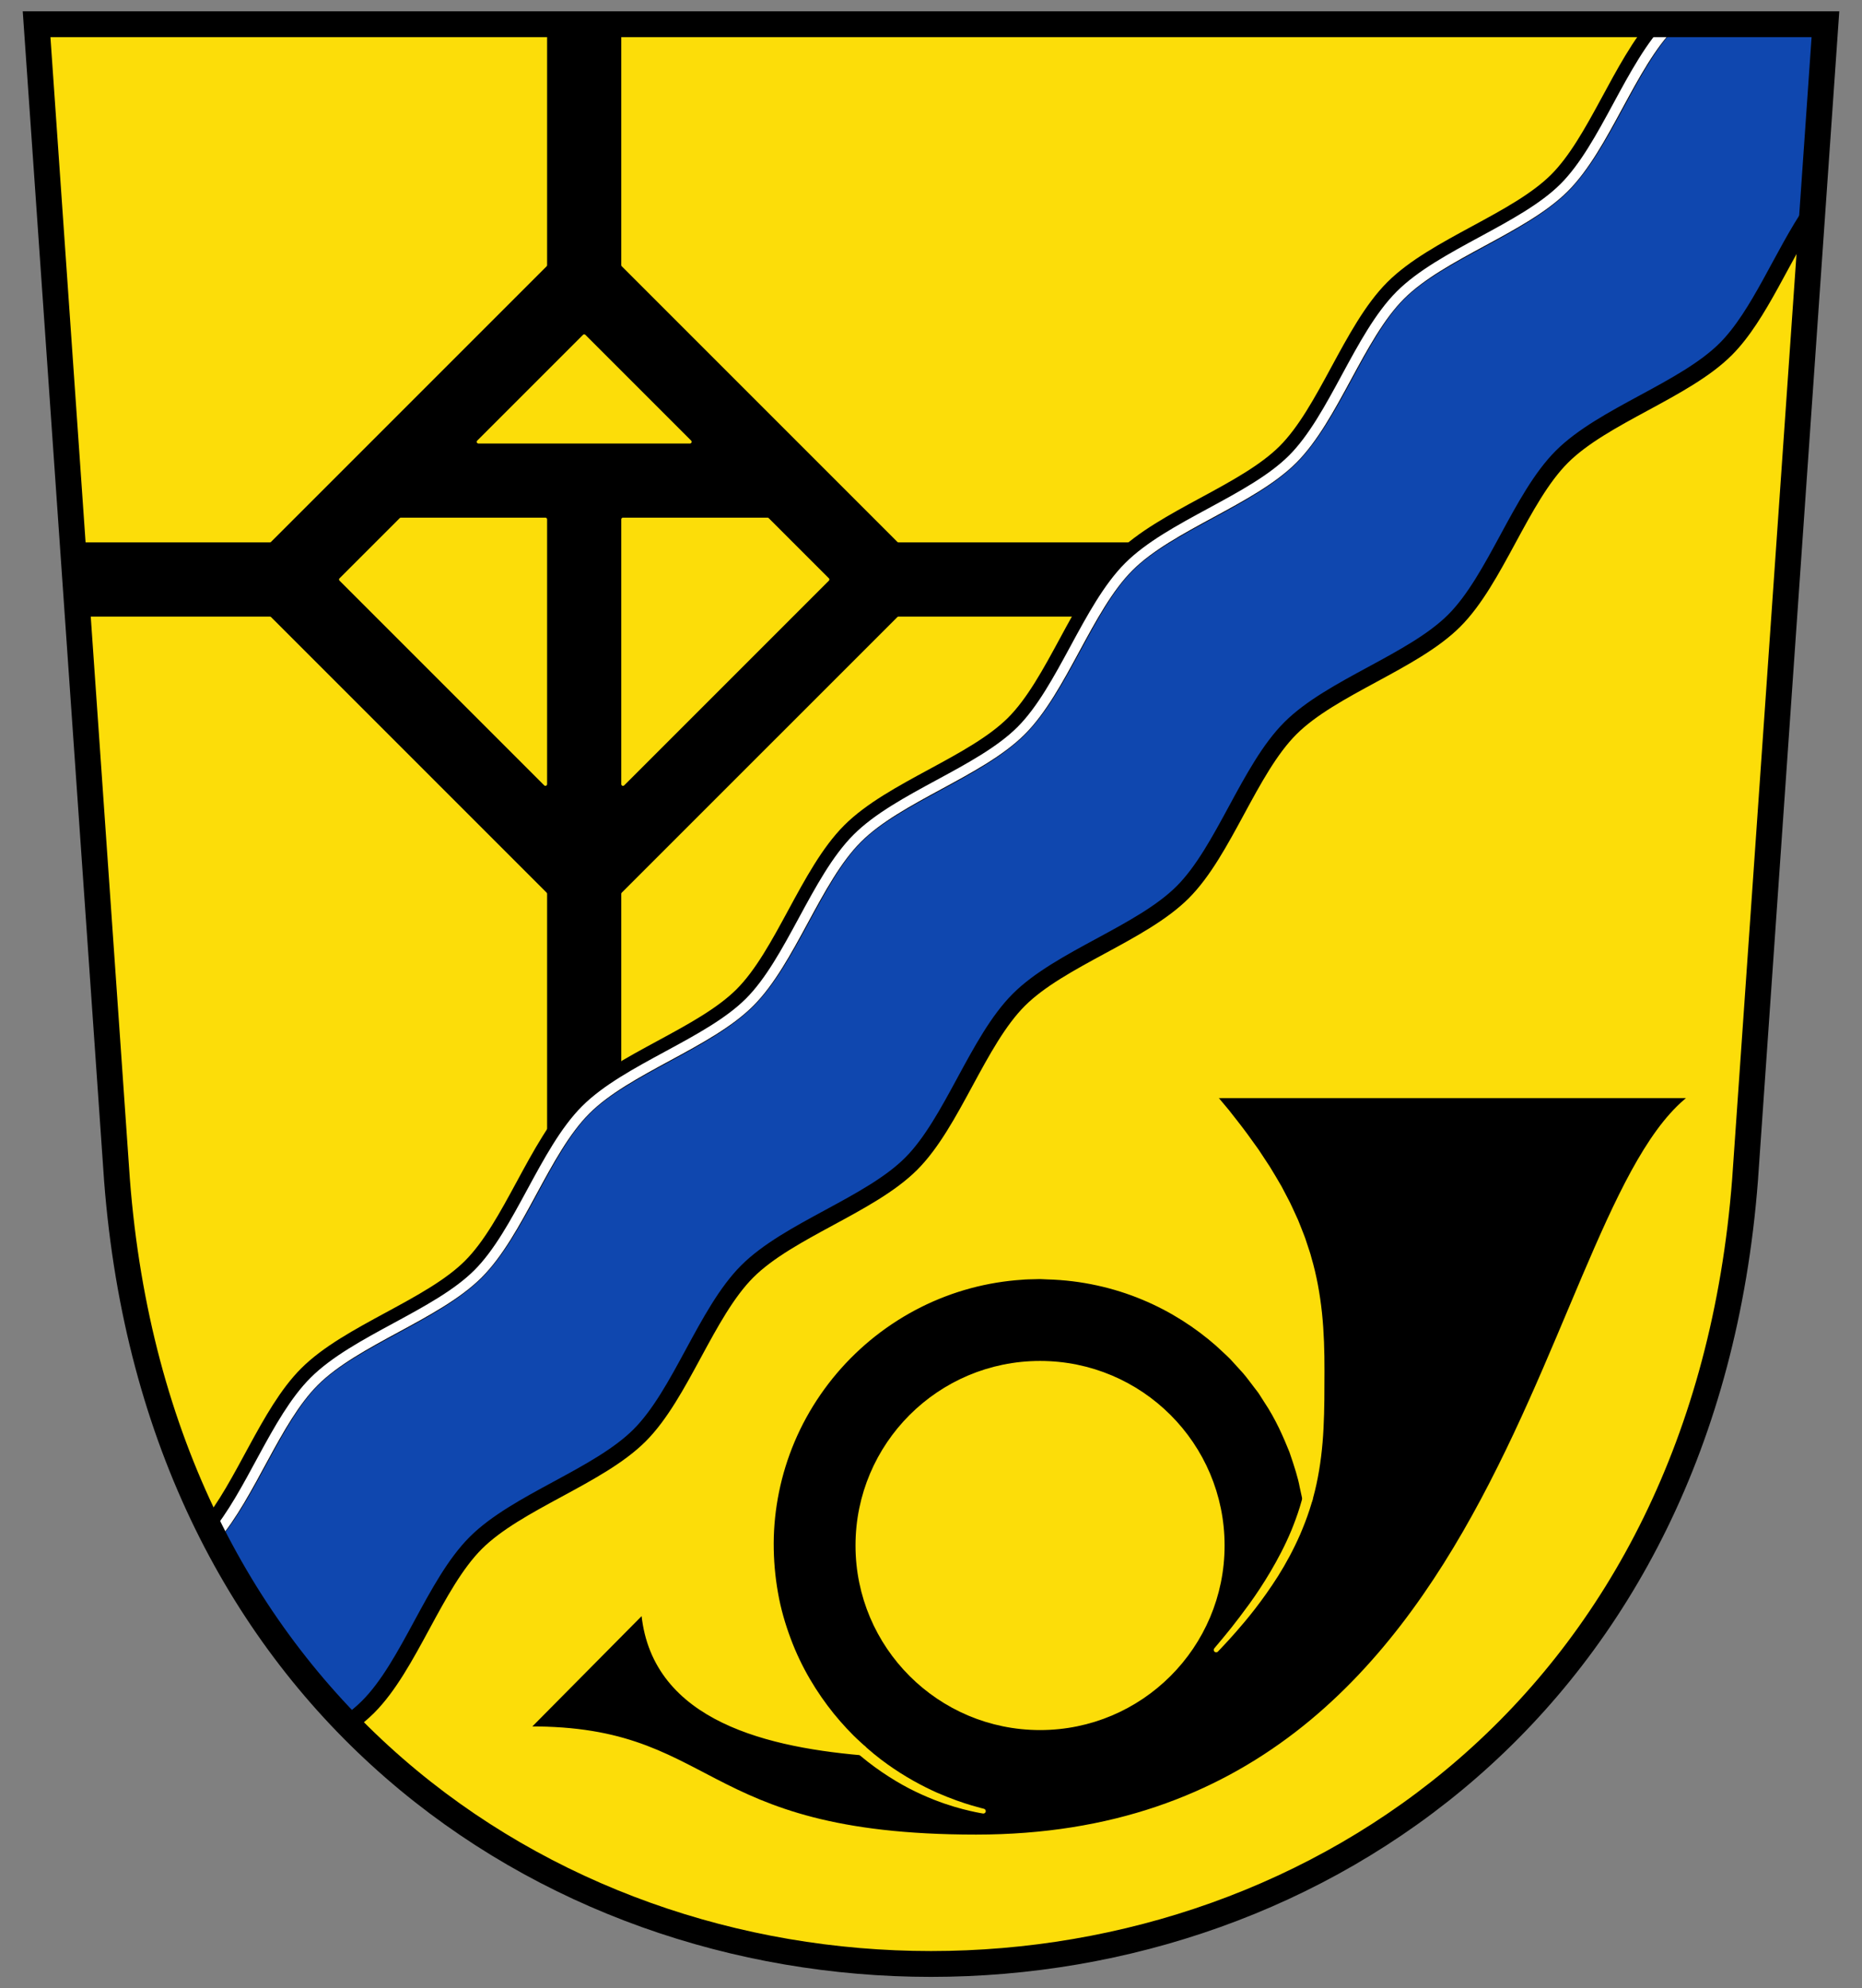<?xml version="1.0" encoding="utf-8"?>
<!DOCTYPE svg PUBLIC "-//W3C//DTD SVG 1.1//EN" "http://www.w3.org/Graphics/SVG/1.1/DTD/svg11.dtd">
<svg version="1.1" id="Ebene_1" xmlns="http://www.w3.org/2000/svg" xmlns:xlink="http://www.w3.org/1999/xlink" x="0px" y="0px"
	 width="544.25px" height="581.1px" viewBox="0 0 544.25 581.1" style="enable-background:new 0 0 544.25 581.1;"
	 xml:space="preserve">
<rect x="0" y="0" width="544.25" height="581.1" fill="#808080" stroke="none"/>
<path style="fill:#FCDD09;" d="M10.695,7.087l23.5,337.807c23.5,305.496,452.367,305.496,475.867,0l23.5-337.807H10.695z"/>
<g>
	<path d="M353.08,319.47c28.21,32.93,32.45,54.27,32.45,80.43c0,13.26,0.25,25.25-3.35,38.19c-6.46-37.34-39-65.75-78.18-65.75
		c-43.84,0-79.37,35.54-79.37,79.37c0,23.87,10.54,45.27,27.21,59.82c-29.95-2.63-61.8-11.2-63.06-42.56l-36.82,37.17
		c57.67-1.4,49.67,31.57,133.33,31.57c160,0,166.28-190.75,212.17-218.24H353.08z M304,504.15c-28.97,0-52.45-23.47-52.45-52.44
		c0-28.96,23.48-52.44,52.45-52.44c28.96,0,52.44,23.48,52.44,52.44C356.44,480.68,332.96,504.15,304,504.15z"/>
	<circle style="fill:none;stroke:#FCDD09;stroke-width:3;stroke-linejoin:round;" cx="304" cy="451.711" r="52.441"/>
	<g>
		<path style="fill:#FCDD09;" d="M380.717,438.415c0,0-0.288-1.311-0.827-3.77c-0.451-2.526-1.509-5.927-3-10.249
			c-1.727-4.262-3.907-9.459-7.49-14.802c-0.431-0.677-0.868-1.365-1.313-2.064c-0.44-0.702-0.997-1.337-1.5-2.024
			c-1.055-1.339-2.058-2.785-3.236-4.145c-1.212-1.332-2.455-2.698-3.727-4.097c-1.327-1.345-2.79-2.615-4.225-3.973
			c-5.935-5.204-13.179-9.964-21.542-13.438c-8.345-3.483-17.799-5.646-27.677-5.912l-1.854-0.085
			c-0.543-0.032-1.24,0.019-1.854,0.024c-1.265,0.038-2.558,0.038-3.779,0.161c-2.469,0.155-4.99,0.456-7.496,0.866
			c-5.014,0.827-10.007,2.162-14.852,4.006c-9.696,3.676-18.777,9.42-26.36,16.737c-7.596,7.303-13.679,16.163-17.72,25.714
			c-4.055,9.551-6.063,19.756-6.117,29.634c-0.014,4.987,0.414,9.787,1.245,14.471c0.808,4.684,2.118,9.165,3.702,13.397
			c3.144,8.492,7.682,15.871,12.631,22.009c2.502,3.05,5.07,5.847,7.745,8.259c2.617,2.468,5.286,4.633,7.895,6.5
			c5.233,3.741,10.218,6.388,14.44,8.282c4.246,1.853,7.71,3.028,10.099,3.728c2.391,0.702,3.687,1.014,3.687,1.014
			c0.38,0.092,0.615,0.475,0.523,0.855c-0.088,0.367-0.451,0.597-0.817,0.531c0,0-0.333-0.06-0.979-0.177
			c-0.646-0.122-1.604-0.304-2.842-0.595c-2.476-0.578-6.103-1.528-10.539-3.28c-2.215-0.879-4.632-1.948-7.193-3.263
			c-2.552-1.331-5.23-2.929-7.982-4.803c-2.749-1.886-5.58-4.022-8.327-6.566c-2.799-2.481-5.496-5.36-8.126-8.509
			c-5.213-6.332-9.893-14.053-13.14-22.894c-1.629-4.41-2.969-9.078-3.789-13.95c-0.845-4.859-1.267-9.956-1.231-15.036
			c0.057-10.251,2.142-20.856,6.354-30.777c4.198-9.922,10.514-19.122,18.401-26.705c7.873-7.597,17.304-13.562,27.376-17.381
			c5.033-1.916,10.22-3.303,15.428-4.162c2.605-0.425,5.203-0.737,7.836-0.902c1.325-0.127,2.581-0.125,3.852-0.164
			c0.654-0.006,1.223-0.055,1.942-0.025l1.925,0.086c10.253,0.275,20.078,2.521,28.747,6.141c8.688,3.609,16.21,8.553,22.372,13.957
			c1.492,1.407,3.008,2.729,4.386,4.125c1.321,1.452,2.611,2.871,3.869,4.254c1.223,1.412,2.268,2.911,3.362,4.303
			c0.523,0.713,1.099,1.375,1.557,2.103c0.462,0.725,0.917,1.439,1.365,2.142c3.717,5.55,5.989,10.947,7.778,15.375
			c0.247,0.544,0.423,1.105,0.589,1.652c0.172,0.545,0.339,1.074,0.5,1.587c0.322,1.027,0.624,1.989,0.905,2.884
			c0.14,0.448,0.274,0.879,0.404,1.293c0.113,0.414,0.183,0.808,0.271,1.186c0.166,0.755,0.316,1.442,0.451,2.056
			c0.54,2.458,0.827,3.77,0.827,3.77c0.178,0.809-0.334,1.609-1.144,1.787C381.695,439.736,380.895,439.224,380.717,438.415z"/>
	</g>
	<g>
		<path style="fill:#FCDD09;" d="M354.235,318.513c0,0,1.801,2.152,4.952,5.918c1.513,1.961,3.427,4.301,5.466,7.086
			c1.008,1.401,2.082,2.891,3.212,4.462c1.066,1.62,2.187,3.324,3.356,5.102c1.113,1.815,2.242,3.73,3.396,5.717
			c0.534,1.02,1.077,2.057,1.628,3.11c0.557,1.05,1.119,2.118,1.607,3.244c0.51,1.114,1.027,2.244,1.551,3.387
			c0.486,1.16,0.935,2.354,1.411,3.551c0.23,0.602,0.485,1.197,0.697,1.813c0.205,0.619,0.41,1.241,0.616,1.865
			c0.395,1.255,0.873,2.498,1.188,3.802c1.518,5.143,2.501,10.618,3.096,16.188c0.582,5.575,0.736,11.26,0.726,16.896
			c-0.012,5.604,0.007,11.246-0.283,16.823c-0.271,5.575-0.932,11.083-2.063,16.323c-0.563,2.606-1.28,5.19-2.066,7.597
			c-0.81,2.486-1.734,4.813-2.696,7.075c-1.971,4.492-4.189,8.564-6.456,12.169c-2.281,3.598-4.552,6.766-6.66,9.493
			c-2.102,2.731-4.054,5.013-5.679,6.871c-1.636,1.849-2.934,3.288-3.855,4.235c-0.907,0.96-1.391,1.472-1.391,1.472
			c-0.269,0.285-0.717,0.297-1.002,0.029c-0.273-0.258-0.296-0.683-0.059-0.968l0.011-0.013c0,0,0.448-0.537,1.289-1.543
			c0.847-1,2.076-2.478,3.604-4.385c1.524-1.91,3.319-4.27,5.316-7.013c1.987-2.75,4.114-5.933,6.226-9.516
			c2.111-3.581,4.231-7.557,6.054-11.936c0.89-2.191,1.755-4.488,2.476-6.83c0.734-2.423,1.392-4.832,1.929-7.372
			c1.06-5.055,1.673-10.38,1.908-15.841c0.253-5.461,0.205-11.049,0.185-16.667c-0.021-5.585-0.206-11.135-0.801-16.547
			c-0.579-5.408-1.518-10.683-2.978-15.638c-0.301-1.256-0.764-2.454-1.142-3.664c-0.198-0.602-0.395-1.202-0.591-1.798
			c-0.204-0.594-0.451-1.169-0.672-1.75c-0.46-1.155-0.891-2.308-1.359-3.43c-0.506-1.107-1.006-2.2-1.499-3.279
			c-0.47-1.089-1.016-2.126-1.556-3.146c-0.535-1.023-1.061-2.03-1.578-3.021c-1.131-1.932-2.202-3.813-3.275-5.592
			c-1.129-1.748-2.211-3.423-3.241-5.017c-1.097-1.551-2.139-3.023-3.117-4.406c-1.978-2.75-3.824-5.043-5.292-6.983
			c-3.12-3.792-4.902-5.959-4.902-5.959c-0.526-0.64-0.434-1.585,0.206-2.112C352.767,317.792,353.707,317.882,354.235,318.513z"/>
	</g>
	<path style="fill:none;stroke:#FCDD09;stroke-width:3;stroke-linecap:round;stroke-linejoin:round;" d="M251.845,511.528c-29.952-2.63-61.802-11.2-63.062-42.559l-36.817,37.168
		c57.667-1.4,49.667,31.567,133.333,31.567c160,0,166.274-190.742,212.168-218.239L353.08,319.47"/>
</g>
<path style="stroke:#FCDD09;stroke-linecap:round;stroke-linejoin:round;" d="M262.644,158.03l-80.55-80.55V7.091h-22.68v70.39l-80.55,80.55h-57.67l1.58,22.68h56.1l80.54,80.54v79.89
	c3.6-6.4,7.38-12.36,11.78-16.76c3.01-3.02,6.77-5.75,10.9-8.32v-54.81l80.55-80.54h56.47c3.32-5.75,6.81-11.06,10.82-15.07
	c2.74-2.74,6.09-5.24,9.78-7.61H262.644z M159.414,229.181l-59.81-59.81l17.57-17.57h42.24V229.181z M139.844,129.13l30.91-30.91
	l30.91,30.91H139.844z M182.094,229.19v-77.39h42.25l17.57,17.57L182.094,229.19z"/>
<path style="fill:#0F47AF;" d="M533.563,7.087l-3.8,54.59c-8.73,12.72-15.48,30.5-25.33,40.35c-12.03,12.03-35.88,19.44-47.91,31.46
	c-12.03,12.03-19.43,35.88-31.46,47.91c-12.03,12.03-35.88,19.44-47.91,31.46c-12.03,12.03-19.43,35.88-31.46,47.91
	c-12.03,12.03-35.88,19.44-47.91,31.46c-12.03,12.03-19.43,35.88-31.46,47.91c-12.03,12.03-35.88,19.44-47.91,31.46
	c-12.03,12.03-19.43,35.88-31.46,47.91c-12.03,12.03-35.88,19.44-47.91,31.46c-12.03,12.03-19.44,35.88-31.46,47.91
	c-1.77,1.771-3.78,3.43-5.98,5.021c-15.15-15.59-28.39-33.79-39.08-54.59c10.79-12.57,18.01-34.27,29.3-45.56
	c12.03-12.03,35.88-19.43,47.91-31.46c12.021-12.03,19.43-35.88,31.46-47.91c12.03-12.03,35.88-19.43,47.91-31.46
	c12.02-12.03,19.43-35.88,31.46-47.91c12.03-12.03,35.88-19.43,47.91-31.46c12.02-12.03,19.43-35.88,31.46-47.91
	c12.03-12.03,35.88-19.44,47.91-31.46c12.02-12.03,19.43-35.88,31.46-47.91c12.03-12.03,35.88-19.44,47.91-31.46
	c11.96-11.97,19.35-35.64,31.28-47.72H533.563z"/>
<path style="fill:none;stroke:#000000;stroke-width:7;" d="M61.616,447.491c10.559-12.636,17.741-33.924,28.882-45.066c12.026-12.026,35.882-19.436,47.909-31.462
	s19.435-35.882,31.461-47.908s35.882-19.436,47.909-31.462s19.435-35.882,31.461-47.908s35.882-19.436,47.908-31.462
	c12.027-12.026,19.436-35.882,31.462-47.908s35.882-19.436,47.908-31.462s19.436-35.882,31.462-47.908s35.882-19.435,47.908-31.461
	c11.543-11.543,18.835-33.977,30.036-46.396"/>
<path style="fill:none;stroke:#FFFFFF;stroke-width:3;" d="M62.534,449.308c10.785-12.569,18.005-34.271,29.291-45.557c12.026-12.026,35.882-19.435,47.908-31.461
	s19.436-35.882,31.462-47.909s35.882-19.435,47.908-31.461s19.436-35.882,31.462-47.909c12.026-12.026,35.882-19.435,47.908-31.461
	s19.436-35.882,31.462-47.908s35.882-19.436,47.908-31.462s19.435-35.882,31.462-47.908c12.026-12.026,35.882-19.436,47.908-31.462
	c11.966-11.966,19.362-35.638,31.282-47.722"/>
<path style="fill:none;stroke:#000000;stroke-width:5;" d="M529.764,61.682c-8.727,12.722-15.48,30.5-25.329,40.349c-12.026,12.026-35.882,19.436-47.909,31.462
	s-19.435,35.882-31.461,47.908s-35.882,19.435-47.908,31.462c-12.027,12.026-19.436,35.882-31.462,47.908
	c-12.026,12.026-35.882,19.435-47.908,31.461s-19.436,35.882-31.462,47.909s-35.882,19.435-47.908,31.461
	s-19.436,35.882-31.462,47.909s-35.882,19.435-47.908,31.461s-19.436,35.882-31.462,47.908c-1.76,1.76-3.778,3.419-5.97,5.01"/>
<path style="fill:none;stroke:#000000;stroke-width:7.551;" d="M10.695,7.087l23.5,337.807c23.5,305.496,452.367,305.496,475.867,0l23.5-337.807H10.695z"/>
<g>
</g>
<g>
</g>
<g>
</g>
<g>
</g>
<g>
</g>
<g>
</g>
</svg>
